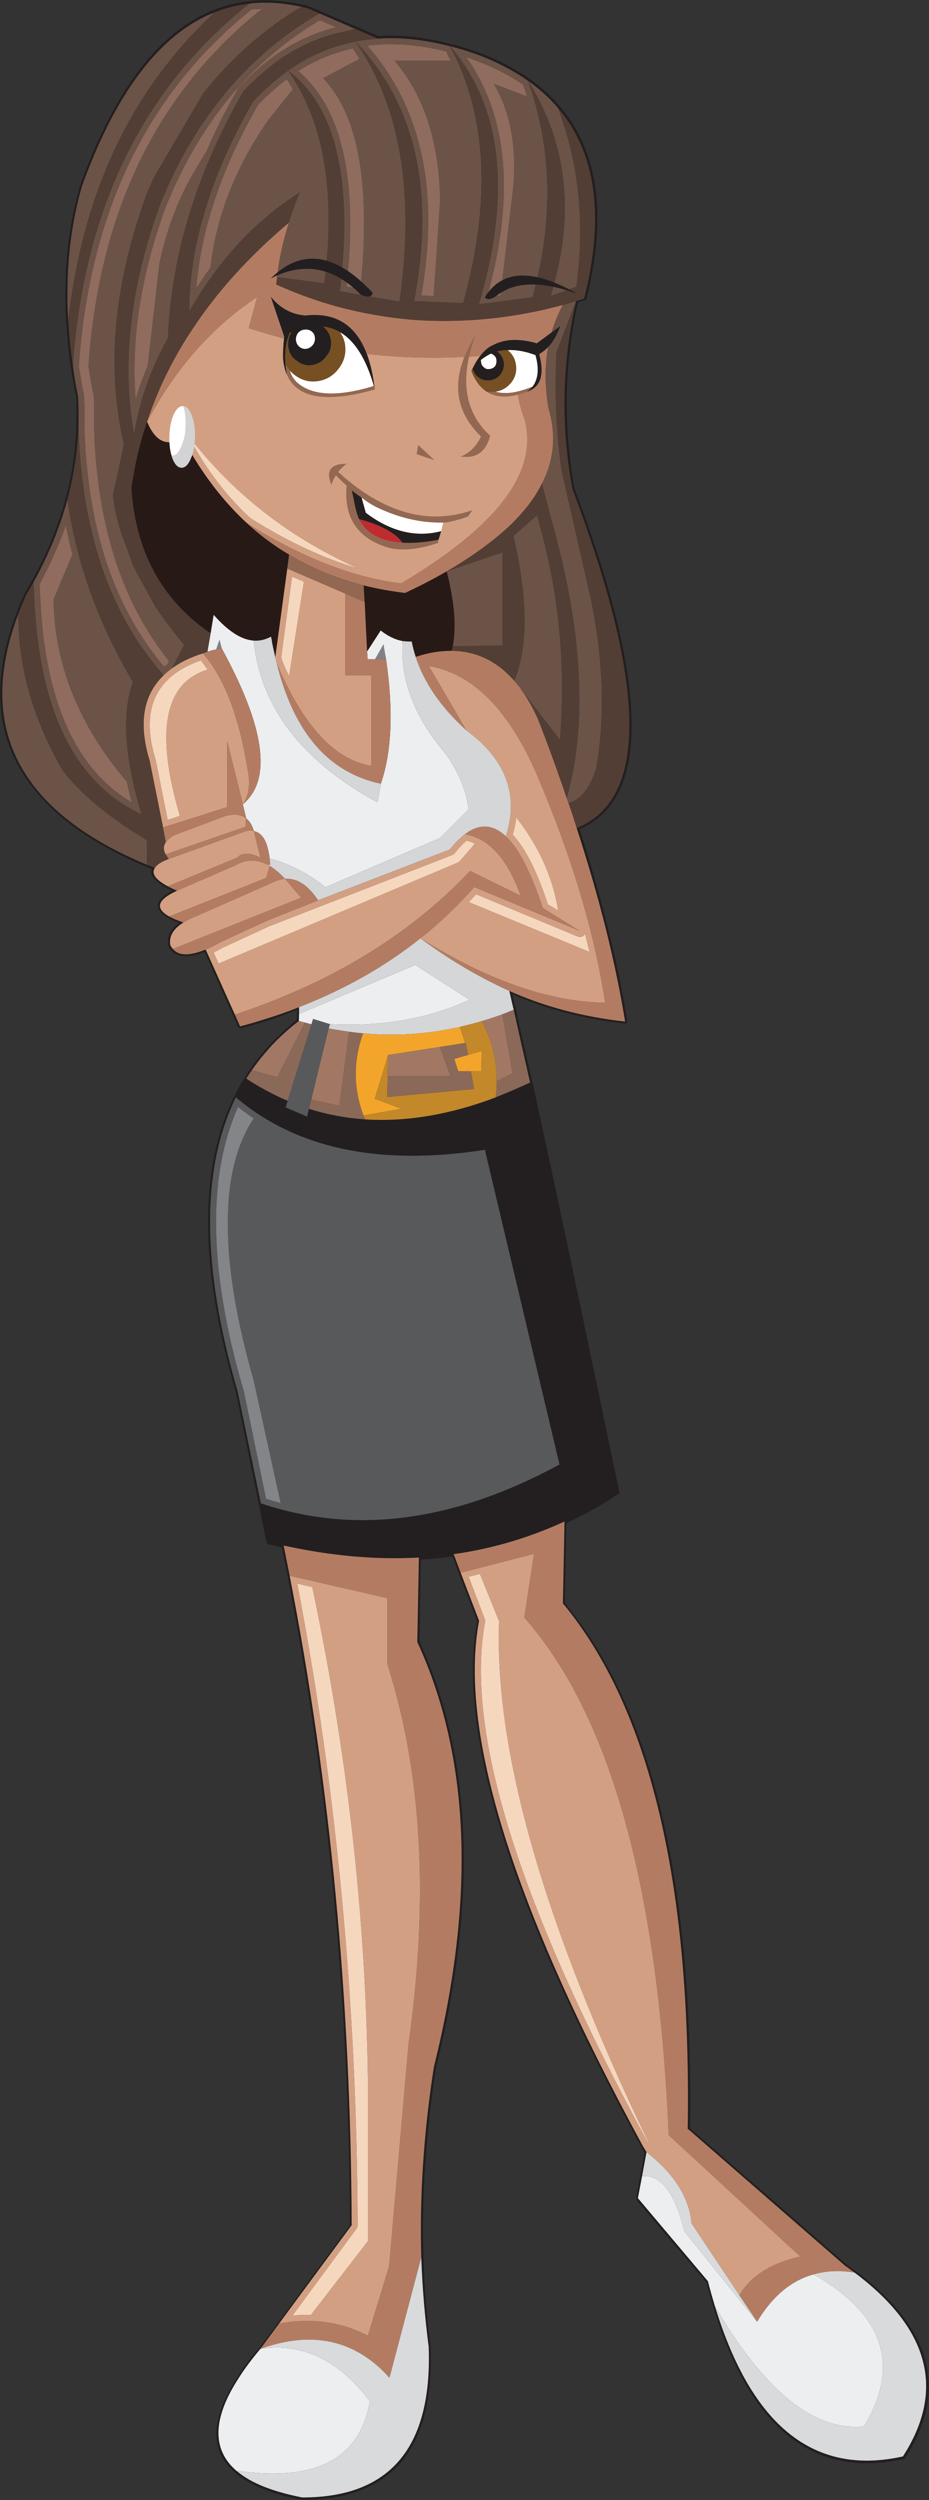 <?xml version="1.0" encoding="UTF-8" standalone="no"?>
<!DOCTYPE svg PUBLIC "-//W3C//DTD SVG 1.1//EN" "http://www.w3.org/Graphics/SVG/1.1/DTD/svg11.dtd">
<svg width="100%" height="100%" viewBox="0 0 491 1321" version="1.1" xmlns="http://www.w3.org/2000/svg" xmlns:xlink="http://www.w3.org/1999/xlink" xml:space="preserve" xmlns:serif="http://www.serif.com/" style="fill-rule:evenodd;clip-rule:evenodd;stroke-linejoin:round;stroke-miterlimit:1.414;">
    <rect x="0" y="0" width="491" height="1321" fill="#333333" stroke="none"/>
    <g transform="matrix(1,0,0,1,-651.692,-1448.77)">
        <g transform="matrix(4.167,0,0,4.167,0,0)">
            <path d="M166.565,371.131L166.565,371.183C164.535,378.085 164.179,385.699 165.347,394.074C165.55,395.343 165.752,396.663 166.057,397.932C166.108,399.201 166.108,400.42 166.057,401.638C166.057,402.298 166.006,403.007 165.956,403.719C165.499,409.658 163.671,415.444 160.524,421.18L160.423,421.332C160.119,421.89 159.763,422.449 159.458,423.058C155.195,432.6 155.398,440.518 160.068,446.914C163.214,451.28 168.392,454.934 175.65,457.879C175.448,458.335 175.65,458.792 176.107,459.248C176.513,459.706 177.224,460.163 178.239,460.619C176.919,461.329 176.26,462.04 176.463,462.751C176.564,463.411 177.478,464.071 179.102,464.731C177.985,465.492 177.528,466.456 177.732,467.523L177.732,467.624C178.087,468.385 178.696,468.792 179.508,468.893C180.27,468.994 181.234,468.842 182.351,468.385L186.614,477.928C186.614,477.978 186.665,478.029 186.767,478.029L186.919,478.08C187.985,477.775 189.051,477.522 190.066,477.167C191.437,476.76 192.756,476.253 194.076,475.746L194.025,477.014C192.452,478.283 190.979,479.653 189.71,481.176C188.898,482.141 188.137,483.207 187.426,484.323C181.589,493.664 181.285,506.961 186.31,524.22L190.218,543.305L190.32,543.406L190.421,543.508C190.979,543.609 191.589,543.762 192.147,543.914C197.781,571.374 200.624,600.053 200.776,629.848L189.304,645.432L189.254,645.432C188.137,646.7 187.224,647.918 186.513,649.137C183.01,654.466 182.96,658.527 186.31,661.318C188.086,662.791 190.877,663.959 194.685,664.668L194.736,664.668C200.37,664.668 204.583,663.044 207.324,659.846C210.014,656.599 211.232,651.777 211.029,645.329C210.521,641.573 210.217,637.818 210.116,634.011C209.862,626.193 210.42,618.173 211.689,609.901C217.019,588.48 216.309,570.511 209.608,555.843L209.76,545.437C211.131,545.386 212.45,545.234 213.771,545.03L216.917,553.253C214.278,567.314 221.232,589.598 237.779,620.001L237.779,620.052L238.135,620.66L237.068,626.447L237.119,626.549L237.119,626.651L246.002,637.107C250.52,654.771 258.844,662.182 271.026,659.491L271.178,659.39C276.711,650.862 274.63,642.944 264.985,635.685C264.58,635.432 264.224,635.178 263.818,634.873L263.768,634.822L243.921,617.565C244.377,586.5 239.099,564.268 228.033,550.969L228.236,540.817C230.521,539.751 232.703,538.533 234.835,537.112L234.937,537.011C234.987,536.909 234.987,536.909 234.937,536.808C230.317,514.678 226.663,497.318 223.922,484.882C223.11,481.43 222.399,478.384 221.84,475.644C221.638,474.984 221.486,474.375 221.384,473.765C225.699,475.644 230.521,476.913 235.647,477.471C235.749,477.471 235.799,477.471 235.85,477.421L235.901,477.369C235.952,477.268 235.952,477.217 235.952,477.167C234.784,469.807 232.753,461.736 229.912,452.802C234.378,450.924 236.612,446.356 236.51,439.199C236.409,431.991 234.023,422.144 229.251,409.606C228.896,407.628 228.643,405.698 228.49,403.719C227.983,397.831 228.389,391.892 229.708,386.004C230.013,385.953 230.267,385.852 230.571,385.75L230.724,385.699L230.774,385.598C234.023,372.654 231.586,363.365 223.566,357.681C221.536,356.259 219.202,355.041 216.511,354.128C215.496,353.772 214.532,353.467 213.567,353.264C210.37,352.402 207.273,352.047 204.38,352.249L195.497,348.442C194.482,348.138 193.467,347.986 192.502,347.884C190.929,347.681 189.406,347.63 187.985,347.833C179,348.798 171.844,356.563 166.565,371.131Z" style="fill:rgb(35,31,32);fill-rule:nonzero;"/>
        </g>
        <g transform="matrix(4.167,0,0,4.167,0,0)">
            <path d="M175.503,371.097C175.325,371.478 175.173,371.883 174.996,372.288C171.013,383.172 169.947,393.27 171.799,402.58C171.9,403.062 172.002,403.57 172.103,404.051L170.708,410.546C170.911,412.093 171.241,413.641 171.723,415.163L173.372,419.628L176.086,424.6C177.177,426.224 178.395,427.847 179.739,429.446L178.192,432.44C179.257,431.652 180.577,431.019 182.124,430.536C182.301,430.461 182.505,430.409 182.708,430.334L183.113,427.975C176.949,423.789 173.6,417.65 173.067,409.556C173.295,408.085 173.549,406.639 173.879,405.219C174.006,404.736 174.133,404.229 174.26,403.748C174.488,402.885 174.767,402.022 175.046,401.159C176.34,397.253 178.141,393.523 180.449,389.946L180.475,389.921C183.443,385.304 187.249,380.965 191.917,376.881C192.271,376.551 192.652,376.247 193.033,375.917C193.414,374.624 193.896,373.355 194.428,372.061C188.796,375.613 184.128,380.636 180.399,387.156C180.424,378.759 183.139,369.904 188.492,360.543C189.735,359.25 191.003,358.109 192.297,357.118C192.5,356.942 192.703,356.789 192.931,356.637C195.57,354.784 198.411,353.542 201.481,352.958C202.419,352.78 203.358,352.654 204.322,352.577L201.43,351.334L200.263,351.638C197.193,352.222 194.352,353.465 191.714,355.318C191.485,355.468 191.283,355.622 191.079,355.799C189.786,356.789 188.517,357.931 187.274,359.224C181.312,369.6 178.116,380.052 177.685,390.555C175.503,394.436 174.082,398.496 173.397,402.758C171.799,393.727 172.915,383.959 176.771,373.456C180.374,364.552 185.574,357.55 192.374,352.4C193.819,351.309 195.342,350.294 196.915,349.381L195.392,348.721C195.113,348.645 194.859,348.595 194.605,348.544C194.327,348.721 194.047,348.873 193.768,349.051C192.678,349.735 191.637,350.447 190.597,351.234C190.395,351.384 190.191,351.537 190.014,351.69C187.122,353.947 184.509,356.561 182.175,359.503L175.883,370.209L175.503,371.097Z" style="fill:rgb(82,62,52);fill-rule:nonzero;"/>
        </g>
        <g transform="matrix(4.167,0,0,4.167,0,0)">
            <path d="M174.996,372.288C175.173,371.883 175.325,371.478 175.503,371.097L175.883,370.209L182.175,359.503C184.509,356.561 187.122,353.947 190.014,351.69C190.191,351.537 190.395,351.384 190.597,351.234C191.638,350.447 192.678,349.735 193.769,349.051C194.048,348.873 194.327,348.721 194.606,348.544C194.048,348.416 193.49,348.315 192.957,348.239C192.779,348.214 192.627,348.189 192.475,348.164C190.927,347.985 189.456,347.961 188.01,348.138C174.488,358.869 167.029,374.193 165.635,394.055C165.812,395.349 166.015,396.644 166.294,397.938C166.37,399.181 166.37,400.423 166.345,401.667C166.37,402.352 166.396,403.062 166.42,403.748C167.106,416.152 170.683,426.022 177.152,433.302C177.481,432.998 177.812,432.718 178.192,432.44L179.739,429.446C178.395,427.847 177.177,426.224 176.086,424.6L173.372,419.628L171.723,415.163C171.241,413.641 170.911,412.093 170.708,410.546L172.103,404.051C172.002,403.57 171.9,403.062 171.799,402.58C169.947,393.27 171.013,383.172 174.996,372.288ZM189.532,348.797L189.532,348.873C176.289,359.478 168.983,374.548 167.613,394.082C167.791,395.298 167.994,396.542 168.272,397.785L168.272,397.912C168.349,399.155 168.349,400.423 168.323,401.667L168.323,401.693C168.349,402.377 168.374,403.036 168.399,403.721C169.008,415.189 172.154,424.448 177.837,431.501L177.608,431.932C177.481,432.008 177.354,432.11 177.228,432.236C171.165,425.108 167.816,415.62 167.182,403.721C167.156,403.036 167.131,402.377 167.106,401.693L167.106,401.667C167.131,400.423 167.131,399.155 167.055,397.912L167.055,397.785C166.776,396.542 166.573,395.298 166.396,394.082C167.766,374.548 175.071,359.478 188.314,348.873C188.695,348.848 189.101,348.823 189.532,348.797Z" style="fill:rgb(108,83,71);fill-rule:nonzero;"/>
        </g>
        <g transform="matrix(4.167,0,0,4.167,0,0)">
            <path d="M189.532,348.873L189.532,348.797C189.101,348.823 188.695,348.848 188.314,348.873C175.071,359.478 167.765,374.548 166.396,394.082C166.573,395.298 166.776,396.542 167.055,397.785L167.055,397.912C167.131,399.155 167.131,400.423 167.106,401.667L167.106,401.693C167.131,402.377 167.156,403.036 167.182,403.721C167.816,415.62 171.165,425.108 177.228,432.236C177.354,432.11 177.481,432.008 177.608,431.932L177.837,431.501C172.154,424.448 169.008,415.189 168.399,403.721C168.374,403.036 168.349,402.377 168.323,401.693L168.323,401.667C168.349,400.423 168.349,399.155 168.272,397.912L168.272,397.785C167.994,396.542 167.791,395.298 167.613,394.082C168.983,374.548 176.289,359.478 189.532,348.873Z" style="fill:rgb(143,108,93);fill-rule:nonzero;"/>
        </g>
        <g transform="matrix(4.167,0,0,4.167,0,0)">
            <path d="M165.051,388.373C165.177,387.105 165.355,385.861 165.558,384.618C167.841,370.31 173.676,358.691 183.088,349.735C183.266,349.558 183.469,349.406 183.646,349.229C183.266,349.381 182.86,349.558 182.479,349.735C176.112,352.78 170.886,359.96 166.801,371.249C165.583,375.436 164.975,379.9 164.949,384.618C164.923,385.861 164.975,387.105 165.051,388.373Z" style="fill:rgb(108,83,71);fill-rule:nonzero;"/>
        </g>
        <g transform="matrix(4.167,0,0,4.167,0,0)">
            <path d="M165.558,384.618C165.355,385.861 165.177,387.105 165.051,388.373C165.152,390.225 165.355,392.128 165.634,394.055C167.029,374.193 174.488,358.869 188.01,348.138C186.513,348.315 185.042,348.67 183.646,349.229C183.469,349.406 183.266,349.558 183.088,349.735C173.676,358.691 167.841,370.31 165.558,384.618Z" style="fill:rgb(82,62,52);fill-rule:nonzero;"/>
        </g>
        <g transform="matrix(4.167,0,0,4.167,0,0)">
            <path d="M204.322,352.577C203.358,352.654 202.419,352.78 201.481,352.958C209.091,360.923 211.578,371.883 208.914,385.861L215.129,386.116C218.731,373.152 218.174,362.294 213.48,353.542C210.258,352.704 207.189,352.374 204.322,352.577ZM203.003,353.49C203.434,353.415 203.891,353.363 204.373,353.339C207.087,353.161 209.954,353.44 212.973,354.201C213.151,354.582 213.354,354.987 213.557,355.368L206.428,355.368C210.183,359.757 212.11,365.693 212.212,373.152L211.4,385.202L209.827,385.151C212.162,371.883 209.878,361.33 203.003,353.49Z" style="fill:rgb(108,83,71);fill-rule:nonzero;"/>
        </g>
        <g transform="matrix(4.167,0,0,4.167,0,0)">
            <path d="M204.373,353.339C203.891,353.363 203.434,353.415 203.003,353.49C209.878,361.33 212.162,371.883 209.827,385.151L211.4,385.202L212.212,373.152C212.11,365.693 210.183,359.757 206.428,355.368L213.557,355.368C213.354,354.987 213.151,354.582 212.973,354.201C209.954,353.44 207.087,353.161 204.373,353.339Z" style="fill:rgb(143,108,93);fill-rule:nonzero;"/>
        </g>
        <g transform="matrix(4.167,0,0,4.167,0,0)">
            <path d="M216.398,354.404C215.409,354.074 214.419,353.769 213.48,353.542C220.077,361.203 221.294,372.111 217.134,386.267L223.933,385.38C226.622,375.714 226.444,366.581 223.374,357.931C221.396,356.534 219.061,355.342 216.398,354.404ZM215.536,354.937C215.738,354.987 215.941,355.064 216.169,355.14L216.144,355.14C218.656,356.027 220.837,357.118 222.74,358.413C222.918,358.894 223.07,359.402 223.222,359.909L219.036,358.31C221.091,361.837 221.903,366.098 221.522,371.148L219.874,385.126L218.174,385.354C221.725,372.543 220.837,362.395 215.536,354.937Z" style="fill:rgb(108,83,71);fill-rule:nonzero;"/>
        </g>
        <g transform="matrix(4.167,0,0,4.167,0,0)">
            <path d="M216.169,355.14C215.941,355.064 215.738,354.987 215.536,354.937C220.837,362.395 221.725,372.543 218.174,385.354L219.874,385.126L221.522,371.148C221.903,366.098 221.091,361.837 219.036,358.31L223.222,359.909C223.07,359.402 222.918,358.894 222.74,358.413C220.837,357.118 218.656,356.027 216.144,355.14L216.169,355.14Z" style="fill:rgb(143,108,93);fill-rule:nonzero;"/>
        </g>
        <g transform="matrix(4.167,0,0,4.167,0,0)">
            <path d="M200.263,351.638L201.43,351.334L196.915,349.381C195.342,350.294 193.819,351.309 192.374,352.4C185.574,357.55 180.374,364.551 176.771,373.456C172.915,383.959 171.799,393.727 173.397,402.758C174.082,398.496 175.503,394.436 177.685,390.555C178.116,380.052 181.312,369.6 187.274,359.224C188.517,357.931 189.786,356.789 191.08,355.799C191.283,355.622 191.485,355.468 191.714,355.318C194.352,353.465 197.193,352.222 200.263,351.638ZM186.716,358.717L186.69,358.666C188.568,356.586 190.623,354.709 192.83,353.008C194.174,352.019 195.544,351.08 196.965,350.244L199.045,351.131C196.28,351.816 193.692,353.008 191.283,354.709C191.054,354.86 190.851,355.013 190.623,355.19C189.278,356.205 187.985,357.373 186.716,358.717ZM186.564,358.794L186.614,358.844C185.092,361.507 183.748,364.146 182.606,366.81L180.78,369.854C178.852,373.304 177.456,377.034 176.619,381.042L175.123,394.082C174.513,395.476 174.006,396.897 173.6,398.343C172.991,390.656 174.285,382.437 177.481,373.735L177.481,373.761C179.841,367.951 182.86,362.979 186.563,358.794L186.564,358.794Z" style="fill:rgb(108,83,71);fill-rule:nonzero;"/>
        </g>
        <g transform="matrix(4.167,0,0,4.167,0,0)">
            <path d="M186.69,358.666L186.716,358.717C187.985,357.373 189.278,356.205 190.623,355.19C190.851,355.013 191.054,354.86 191.283,354.709C193.692,353.008 196.28,351.816 199.045,351.131L196.965,350.244C195.544,351.08 194.174,352.019 192.83,353.008C190.623,354.709 188.568,356.586 186.691,358.666L186.69,358.666Z" style="fill:rgb(143,108,93);fill-rule:nonzero;"/>
        </g>
        <g transform="matrix(4.167,0,0,4.167,0,0)">
            <path d="M186.614,358.844L186.564,358.794C182.86,362.979 179.841,367.951 177.481,373.761L177.481,373.735C174.285,382.437 172.991,390.656 173.6,398.343C174.006,396.897 174.513,395.476 175.123,394.082L176.619,381.042C177.456,377.034 178.852,373.304 180.78,369.854L182.606,366.81C183.748,364.146 185.092,361.507 186.614,358.844Z" style="fill:rgb(143,108,93);fill-rule:nonzero;"/>
        </g>
        <g transform="matrix(4.167,0,0,4.167,0,0)">
            <path d="M192.931,356.637C192.703,356.789 192.5,356.942 192.297,357.118C191.003,358.109 189.735,359.25 188.492,360.543C183.139,369.904 180.424,378.759 180.399,387.156C184.128,380.636 188.796,375.613 194.428,372.061C193.896,373.355 193.414,374.624 193.033,375.917C192.526,377.516 192.12,379.088 191.84,380.687C191.714,381.397 191.612,382.108 191.536,382.818L197.523,383.604C199.021,372.035 197.473,363.055 192.931,356.637ZM192.754,357.728C193.033,358.132 193.287,358.565 193.54,358.995L190.42,362.902C186.285,368.839 183.824,375.08 183.088,381.625C182.454,382.462 181.87,383.325 181.287,384.237C181.87,376.857 184.458,369.119 189.101,361C190.293,359.757 191.511,358.666 192.754,357.728Z" style="fill:rgb(108,83,71);fill-rule:nonzero;"/>
        </g>
        <g transform="matrix(4.167,0,0,4.167,0,0)">
            <path d="M193.54,358.995C193.287,358.565 193.033,358.132 192.754,357.728C191.511,358.666 190.293,359.757 189.101,361C184.458,369.119 181.87,376.857 181.287,384.237C181.87,383.325 182.454,382.462 183.088,381.625C183.824,375.08 186.285,368.839 190.42,362.902L193.54,358.995Z" style="fill:rgb(143,108,93);fill-rule:nonzero;"/>
        </g>
        <g transform="matrix(4.167,0,0,4.167,0,0)">
            <path d="M191.536,382.818C191.612,382.108 191.714,381.397 191.84,380.687C192.12,379.088 192.526,377.516 193.033,375.917C192.652,376.247 192.271,376.551 191.917,376.881C187.249,380.965 183.443,385.304 180.475,389.921L180.449,389.946C178.141,393.523 176.34,397.253 175.046,401.159C178.699,394.335 183.342,389.084 188.999,385.354L187.934,389.287C199.121,392.914 210.538,393.904 222.182,392.28C221.598,395.147 221.852,398.039 222.943,400.906C224.693,407.527 219.467,414.427 207.265,421.657C201.1,420.896 194.555,418.334 187.68,413.996C188.771,415.011 189.938,415.949 191.155,416.787C191.764,417.218 192.398,417.624 193.059,418.004C195.925,419.73 199.096,421.023 202.521,421.911C204.195,422.342 205.946,422.647 207.772,422.875C209.675,421.987 211.425,421.073 213.049,420.136C216.347,418.207 219.061,416.229 221.167,414.224C222.918,412.525 224.237,410.8 225.125,409.024C226.013,407.298 226.469,405.548 226.545,403.748C226.596,402.327 226.393,400.88 225.962,399.434C225.125,394.538 225.734,390.174 227.788,386.343C227.078,386.521 226.368,386.698 225.683,386.876C222.588,387.587 219.519,388.044 216.499,388.246C213.785,388.423 211.07,388.423 208.407,388.195C205.336,387.917 202.268,387.383 199.249,386.572C196.737,385.887 194.25,384.999 191.79,383.908C191.663,383.858 191.562,383.807 191.435,383.756C191.459,383.452 191.511,383.148 191.536,382.818Z" style="fill:rgb(179,124,98);fill-rule:nonzero;"/>
        </g>
        <g transform="matrix(4.167,0,0,4.167,0,0)">
            <path d="M191.435,383.756C191.562,383.807 191.663,383.858 191.79,383.908C194.25,384.999 196.736,385.887 199.249,386.572C202.268,387.383 205.336,387.917 208.407,388.195C211.07,388.423 213.785,388.423 216.499,388.246C219.519,388.044 222.588,387.587 225.683,386.876C226.368,386.698 227.078,386.521 227.788,386.343C228.347,386.192 228.905,386.039 229.463,385.861C229.792,385.761 230.148,385.658 230.478,385.557C233.116,375.08 232,367.013 227.154,361.355C229.818,368.407 230.604,375.968 229.488,384.034L226.241,385.202C229.361,375.029 228.423,365.947 223.374,357.931C226.444,366.581 226.622,375.714 223.933,385.38L217.134,386.267C221.294,372.111 220.077,361.203 213.48,353.542C218.174,362.294 218.731,373.152 215.129,386.116L208.914,385.861C211.578,371.883 209.091,360.923 201.481,352.958C207.164,361.101 209.015,372.087 207.062,385.913L199.502,384.618C201.202,370.487 198.994,361.152 192.931,356.636C197.473,363.055 199.021,372.035 197.523,383.604L191.536,382.818C191.511,383.148 191.459,383.452 191.435,383.756Z" style="fill:rgb(82,62,52);fill-rule:nonzero;"/>
        </g>
        <g transform="matrix(4.167,0,0,4.167,0,0)">
            <path d="M199.502,384.618L207.062,385.913C209.015,372.087 207.164,361.101 201.481,352.958C198.411,353.542 195.57,354.784 192.931,356.636C198.995,361.152 201.202,370.488 199.502,384.618ZM201.151,353.82C201.43,354.252 201.709,354.683 201.988,355.14L197.371,357.601C201.861,362.217 203.434,371.122 202.115,384.314L200.339,384.01C201.836,370.539 199.806,361.431 194.226,356.688C196.381,355.292 198.69,354.353 201.151,353.82Z" style="fill:rgb(108,83,71);fill-rule:nonzero;"/>
        </g>
        <g transform="matrix(4.167,0,0,4.167,0,0)">
            <path d="M201.988,355.14C201.709,354.683 201.43,354.252 201.151,353.82C198.69,354.353 196.381,355.292 194.226,356.688C199.806,361.431 201.836,370.539 200.339,384.01L202.115,384.314C203.434,371.122 201.861,362.217 197.371,357.601L201.988,355.14Z" style="fill:rgb(143,108,93);fill-rule:nonzero;"/>
        </g>
        <g transform="matrix(4.167,0,0,4.167,0,0)">
            <path d="M227.154,361.355C226.063,360.086 224.82,358.944 223.374,357.931C228.423,365.947 229.361,375.029 226.241,385.202L229.488,384.034C230.604,375.968 229.818,368.407 227.154,361.355Z" style="fill:rgb(108,83,71);fill-rule:nonzero;"/>
        </g>
        <g transform="matrix(4.167,0,0,4.167,0,0)">
            <path d="M229.463,385.861C228.905,386.039 228.347,386.192 227.788,386.343C225.734,390.174 225.125,394.538 225.962,399.434C226.393,400.88 226.596,402.327 226.546,403.748C226.469,405.548 226.013,407.298 225.125,409.024L226.672,414.833C230.325,428.278 230.858,439.644 228.271,448.903C228.347,449.107 228.423,449.31 228.499,449.514C230.097,449.056 231.264,447.559 232.025,445.048C233.141,438.655 232.939,431.602 231.391,423.864L227.611,407.298C226.926,402.301 226.723,397.303 226.977,392.306L229.463,385.861Z" style="fill:rgb(108,83,71);fill-rule:nonzero;"/>
        </g>
        <g transform="matrix(4.167,0,0,4.167,0,0)">
            <path d="M222.943,400.906C221.852,398.039 221.598,395.147 222.182,392.28C210.538,393.904 199.121,392.914 187.934,389.287L188.999,385.354C183.342,389.084 178.699,394.335 175.046,401.159C175.731,402.808 176.594,403.671 177.634,403.748C177.761,403.773 177.887,403.773 178.014,403.748C178.496,403.721 179.029,403.544 179.562,403.214C179.664,403.392 179.765,403.57 179.841,403.748C182.048,407.78 184.661,411.205 187.68,413.996C194.555,418.334 201.1,420.896 207.265,421.657C219.467,414.427 224.693,407.527 222.943,400.906ZM180.247,402.859L180.272,402.91C185.904,410.242 193.084,415.848 201.811,419.755C197.421,418.486 192.88,416.356 188.162,413.388C185.194,410.673 182.657,407.349 180.526,403.417L180.526,403.392C180.449,403.214 180.349,403.062 180.272,402.91C180.196,402.808 180.146,402.733 180.069,402.655L180.247,402.859Z" style="fill:rgb(211,159,130);fill-rule:nonzero;"/>
        </g>
        <g transform="matrix(4.167,0,0,4.167,0,0)">
            <path d="M180.272,402.91C180.349,403.062 180.449,403.214 180.526,403.392L180.526,403.417C182.657,407.349 185.194,410.673 188.162,413.388C192.88,416.356 197.421,418.486 201.811,419.755C193.084,415.848 185.904,410.242 180.272,402.91Z" style="fill:rgb(245,215,190);fill-rule:nonzero;"/>
        </g>
        <g transform="matrix(4.167,0,0,4.167,0,0)">
            <path d="M225.125,409.024C224.237,410.8 222.918,412.525 221.167,414.224C219.062,416.229 216.347,418.207 213.049,420.136L220.127,417.726L220.127,429.522L213.81,429.623C213.759,429.827 213.708,430.03 213.658,430.208C216.778,430.232 219.417,431.501 221.624,434.012C223.399,429.725 223.374,423.61 221.522,415.645L224.491,413.032C227.23,422.292 228.194,431.779 227.408,441.471L222.512,435.129C223.272,436.194 223.983,437.437 224.617,438.858C225.962,442.308 227.18,445.657 228.271,448.903C230.858,439.644 230.325,428.278 226.672,414.833L225.125,409.024Z" style="fill:rgb(82,62,52);fill-rule:nonzero;"/>
        </g>
        <g transform="matrix(4.167,0,0,4.167,0,0)">
            <path d="M229.006,409.709C228.625,407.729 228.372,405.751 228.194,403.748C227.688,397.785 228.119,391.824 229.463,385.861L226.977,392.306C226.723,397.303 226.926,402.301 227.611,407.298L231.391,423.864C232.939,431.602 233.141,438.655 232.025,445.048C231.264,447.559 230.097,449.056 228.499,449.514C228.879,450.578 229.209,451.644 229.539,452.683C238.622,449.03 238.444,434.697 229.006,409.709Z" style="fill:rgb(82,62,52);fill-rule:nonzero;"/>
        </g>
        <g transform="matrix(4.167,0,0,4.167,0,0)">
            <path d="M222.334,434.875L222.512,435.129L227.408,441.471C228.194,431.779 227.23,422.292 224.491,413.032L221.522,415.645C223.374,423.61 223.399,429.725 221.624,434.012C221.852,434.292 222.106,434.57 222.334,434.875Z" style="fill:rgb(108,83,71);fill-rule:nonzero;"/>
        </g>
        <g transform="matrix(4.167,0,0,4.167,0,0)">
            <path d="M222.512,435.129L222.334,434.875C222.106,434.57 221.852,434.292 221.624,434.012C219.417,431.501 216.778,430.232 213.658,430.208C212.237,430.181 210.715,430.436 209.117,430.967C210.183,434.266 212.339,437.387 215.561,440.304L210.791,432.135C216.347,433.073 220.939,437.691 224.516,445.987C228.905,456.287 231.797,465.902 233.141,474.831C226.013,474.704 218.199,471.965 209.726,466.662C213.379,469.377 217.134,471.585 220.99,473.334C225.48,475.339 230.376,476.633 235.678,477.217C234.486,469.833 232.457,461.664 229.539,452.683C229.209,451.644 228.879,450.578 228.499,449.514C228.423,449.31 228.347,449.107 228.271,448.903C227.18,445.657 225.962,442.308 224.617,438.858C223.983,437.437 223.272,436.194 222.512,435.129Z" style="fill:rgb(179,124,98);fill-rule:nonzero;"/>
        </g>
        <g transform="matrix(4.167,0,0,4.167,0,0)">
            <path d="M220.127,429.522L220.127,417.726L213.049,420.136C214.039,424.068 214.292,427.238 213.81,429.623L220.127,429.522Z" style="fill:rgb(108,83,71);fill-rule:nonzero;"/>
        </g>
        <g transform="matrix(4.167,0,0,4.167,0,0)">
            <path d="M225.251,462.832C223.755,458.316 222.208,455.272 220.559,453.723C218.909,452.177 217.159,452.075 215.357,453.47C218.377,453.953 220.736,456.566 222.436,461.259L216.017,458.114C208.381,466.206 198.437,472.27 186.183,476.328L186.843,477.825C187.934,477.546 188.974,477.241 189.989,476.912C191.485,476.455 192.931,475.947 194.327,475.389C200.111,473.132 205.236,470.239 209.726,466.662C212.187,464.709 214.47,462.527 216.55,460.168L229.945,465.724L225.251,462.832Z" style="fill:rgb(179,124,98);fill-rule:nonzero;"/>
        </g>
        <g transform="matrix(4.167,0,0,4.167,0,0)">
            <path d="M220.559,453.723C222.208,455.272 223.755,458.316 225.251,462.832L229.945,465.724L216.55,460.168C214.47,462.527 212.187,464.709 209.726,466.662C218.199,471.965 226.013,474.704 233.141,474.831C231.797,465.902 228.905,456.287 224.516,445.987C220.939,437.691 216.347,433.073 210.791,432.135L215.561,440.304C220.559,443.982 222.233,448.472 220.559,453.723ZM225.886,462.35C224.491,458.114 222.994,455.17 221.421,453.522C221.649,452.786 221.801,452.05 221.877,451.339C224.795,455.094 226.546,459.027 227.18,463.135L225.886,462.35ZM229.666,466.434C229.844,466.51 230.021,466.51 230.224,466.434C230.401,466.358 230.529,466.256 230.604,466.104C230.782,466.865 230.985,467.627 231.163,468.387L215.865,462.071C216.169,461.741 216.474,461.411 216.778,461.082L229.666,466.434Z" style="fill:rgb(211,159,130);fill-rule:nonzero;"/>
        </g>
        <g transform="matrix(4.167,0,0,4.167,0,0)">
            <path d="M221.421,453.522C222.994,455.17 224.491,458.114 225.886,462.35L227.18,463.135C226.546,459.027 224.795,455.094 221.878,451.339C221.801,452.05 221.649,452.786 221.421,453.522Z" style="fill:rgb(245,215,190);fill-rule:nonzero;"/>
        </g>
        <g transform="matrix(4.167,0,0,4.167,0,0)">
            <path d="M230.224,466.434C230.021,466.51 229.844,466.51 229.666,466.434L216.778,461.082C216.474,461.411 216.169,461.741 215.865,462.071L231.163,468.387C230.985,467.627 230.782,466.865 230.604,466.104C230.529,466.256 230.401,466.358 230.224,466.434Z" style="fill:rgb(245,215,190);fill-rule:nonzero;"/>
        </g>
        <g transform="matrix(4.167,0,0,4.167,0,0)">
            <path d="M220.102,476.302C220.583,476.125 221.066,475.923 221.548,475.719C221.345,474.881 221.167,474.096 220.99,473.334C217.134,471.585 213.379,469.377 209.726,466.662C205.236,470.239 200.111,473.132 194.327,475.389L194.327,476.252L209.066,470.037L215.941,474.45C210.715,476.861 204.805,477.876 198.233,477.546L198.132,478.104C198.969,478.256 199.832,478.383 200.669,478.51C201.253,478.586 201.861,478.662 202.445,478.712C206.555,479.093 210.639,478.815 214.698,477.902C215.637,477.673 216.55,477.444 217.488,477.165C218.351,476.912 219.214,476.633 220.102,476.302Z" style="fill:rgb(212,214,215);fill-rule:nonzero;"/>
        </g>
        <g transform="matrix(4.167,0,0,4.167,0,0)">
            <path d="M221.548,475.719C221.066,475.923 220.583,476.125 220.102,476.302L221.396,483.762L219.391,484.776C219.391,485.461 219.341,486.146 219.265,486.831C220.686,486.272 222.131,485.638 223.628,484.953C222.841,481.503 222.157,478.434 221.548,475.719Z" style="fill:rgb(139,105,89);fill-rule:nonzero;"/>
        </g>
        <g transform="matrix(4.167,0,0,4.167,0,0)">
            <path d="M219.391,484.776L221.396,483.762L220.102,476.302C219.214,476.633 218.351,476.912 217.488,477.165C218.783,479.575 219.417,482.112 219.391,484.776Z" style="fill:rgb(162,120,101);fill-rule:nonzero;"/>
        </g>
        <g transform="matrix(4.167,0,0,4.167,0,0)">
            <path d="M223.628,484.953C222.131,485.638 220.686,486.272 219.265,486.831C213.43,489.038 207.899,489.951 202.699,489.621C200.263,489.444 197.879,489.013 195.57,488.277L195.342,489.267L192.626,488.099L192.88,487.262C191.84,486.831 190.826,486.323 189.811,485.765C189.075,485.36 188.365,484.928 187.629,484.446C187.147,485.207 186.716,485.994 186.311,486.831C194.022,493.351 204.55,495.558 217.895,493.478L227.357,533.383C213.937,540.665 201.329,542.313 189.481,538.305L190.496,543.227C191.13,543.379 191.739,543.53 192.374,543.657C198.36,544.977 204.068,545.485 209.523,545.18C211.02,545.105 212.491,544.951 213.937,544.749C218.833,544.065 223.526,542.668 227.992,540.612C230.275,539.548 232.507,538.305 234.664,536.859C231.949,523.847 229.564,512.504 227.509,502.838C226.063,496.04 224.77,490.079 223.628,484.953Z" style="fill:rgb(35,31,32);fill-rule:nonzero;"/>
        </g>
        <g transform="matrix(4.167,0,0,4.167,0,0)">
            <path d="M219.265,486.831C219.34,486.146 219.391,485.461 219.391,484.776C219.417,482.112 218.782,479.575 217.488,477.165C216.55,477.444 215.637,477.673 214.698,477.902L215.383,479.93L215.459,479.905L215.764,481.453L217.488,480.945L217.438,483.507L216.119,483.507L216.525,485.765L205.515,486.78L205.565,484.142L205.616,481.453L203.916,487.008L207.29,488.277L202.496,489.114C202.572,489.292 202.623,489.444 202.699,489.621C207.899,489.951 213.43,489.038 219.265,486.831Z" style="fill:rgb(195,136,42);fill-rule:nonzero;"/>
        </g>
        <g transform="matrix(4.167,0,0,4.167,0,0)">
            <path d="M179.841,403.748C179.765,403.57 179.664,403.392 179.562,403.214C179.029,403.544 178.496,403.721 178.014,403.748C177.887,403.773 177.761,403.773 177.634,403.748C176.594,403.671 175.731,402.808 175.046,401.159C174.767,402.022 174.488,402.885 174.26,403.748C174.133,404.229 174.006,404.736 173.879,405.219C173.549,406.639 173.295,408.085 173.067,409.556C173.6,417.65 176.949,423.789 183.113,427.975L183.494,425.641C185.295,427.695 186.97,428.787 188.568,428.913C189.329,428.964 190.064,428.787 190.775,428.406C190.826,428.659 190.876,428.913 190.902,429.168C191.028,429.801 191.181,430.409 191.308,431.019L192.83,419.78L193.058,418.004C192.398,417.624 191.764,417.218 191.155,416.787C189.938,415.949 188.771,415.011 187.68,413.996C184.661,411.205 182.048,407.78 179.841,403.748Z" style="fill:rgb(39,25,22);fill-rule:nonzero;"/>
        </g>
        <g transform="matrix(4.167,0,0,4.167,0,0)">
            <path d="M193.059,418.004L192.83,419.78L200.187,422.951L202.647,424.017L202.521,421.911C199.096,421.023 195.925,419.73 193.059,418.004Z" style="fill:rgb(146,104,82);fill-rule:nonzero;"/>
        </g>
        <g transform="matrix(4.167,0,0,4.167,0,0)">
            <path d="M184.229,428.812L184.509,429.877C190.014,439.948 190.927,446.545 187.198,449.665L187.629,451.466C188.061,451.796 188.391,452.329 188.593,453.064C189.481,453.242 190.09,454.029 190.395,455.398C190.471,455.728 190.547,456.109 190.597,456.54C193.261,457.276 195.621,458.493 197.65,460.193L212.187,453.953L215.814,450.324C215.611,448.143 214.672,445.809 212.973,443.323C208.964,438.68 207.138,433.885 207.468,428.964C206.529,428.787 205.616,428.356 204.677,427.619L202.953,430.283L203.028,431.273L203.967,431.273L205.033,429.396C205.134,430.03 205.236,430.663 205.362,431.273C206.301,437.715 206.098,442.967 204.703,447.052L204.271,449.411C194.707,444.21 189.456,437.387 188.568,428.913C186.97,428.787 185.295,427.695 183.494,425.641L183.113,427.975L182.708,430.334C183.038,430.208 183.418,430.105 183.824,430.03L184.229,428.812Z" style="fill:rgb(237,238,239);fill-rule:nonzero;"/>
        </g>
        <g transform="matrix(4.167,0,0,4.167,0,0)">
            <path d="M184.509,429.877L184.229,428.812L183.824,430.03C184.052,429.953 184.28,429.902 184.509,429.877Z" style="fill:rgb(128,130,133);fill-rule:nonzero;"/>
        </g>
        <g transform="matrix(4.167,0,0,4.167,0,0)">
            <path d="M182.708,430.334C182.505,430.409 182.301,430.461 182.124,430.536C184.838,433.607 186.716,438.553 187.807,445.326C188.162,447.077 187.959,448.524 187.198,449.665C190.927,446.545 190.014,439.948 184.509,429.877C184.28,429.902 184.052,429.953 183.824,430.03C183.418,430.105 183.038,430.208 182.708,430.334Z" style="fill:rgb(179,124,98);fill-rule:nonzero;"/>
        </g>
        <g transform="matrix(4.167,0,0,4.167,0,0)">
            <path d="M182.124,430.536C180.577,431.019 179.257,431.652 178.192,432.44C177.812,432.718 177.481,432.998 177.152,433.302C174.539,435.813 173.93,439.416 175.375,444.135L177.075,452.608L185.219,450.02L185.219,441.699L187.198,449.665C187.959,448.524 188.162,447.077 187.807,445.326C186.716,438.553 184.838,433.607 182.124,430.536ZM181.87,431.424C182.149,431.779 182.428,432.16 182.708,432.591C177.228,434.292 176.061,440.456 179.206,451.136L177.659,451.644L176.137,443.982L176.112,443.932C174.767,439.543 175.3,436.169 177.685,433.86C178.725,432.845 180.12,432.033 181.87,431.424Z" style="fill:rgb(211,159,130);fill-rule:nonzero;"/>
        </g>
        <g transform="matrix(4.167,0,0,4.167,0,0)">
            <path d="M182.708,432.591C182.428,432.16 182.149,431.779 181.87,431.424C180.12,432.033 178.725,432.845 177.685,433.86C175.3,436.169 174.767,439.543 176.112,443.932L176.137,443.982L177.659,451.644L179.206,451.136C176.061,440.456 177.228,434.292 182.708,432.591Z" style="fill:rgb(245,215,190);fill-rule:nonzero;"/>
        </g>
        <g transform="matrix(4.167,0,0,4.167,0,0)">
            <path d="M191.511,431.831C191.435,431.551 191.384,431.298 191.308,431.019C191.181,430.411 191.028,429.801 190.902,429.168C190.876,428.913 190.826,428.659 190.775,428.406C190.064,428.787 189.329,428.964 188.568,428.913C189.456,437.387 194.707,444.21 204.271,449.411L204.703,447.052C198.081,445.657 193.692,440.583 191.511,431.831Z" style="fill:rgb(212,214,215);fill-rule:nonzero;"/>
        </g>
        <g transform="matrix(4.167,0,0,4.167,0,0)">
            <path d="M191.308,431.019C191.384,431.298 191.435,431.551 191.511,431.831C194.834,439.72 198.842,444.033 203.485,444.794L203.485,433.302L200.187,433.302L200.187,422.951L192.83,419.78L191.308,431.019ZM193.438,420.795L194.936,421.454L193.059,433.429C192.779,432.845 192.5,432.211 192.221,431.577C192.17,431.399 192.12,431.196 192.069,430.993L193.438,420.795Z" style="fill:rgb(211,159,130);fill-rule:nonzero;"/>
        </g>
        <g transform="matrix(4.167,0,0,4.167,0,0)">
            <path d="M194.936,421.454L193.438,420.795L192.068,430.993C192.12,431.196 192.17,431.4 192.221,431.577C192.5,432.211 192.779,432.845 193.058,433.429L194.936,421.454Z" style="fill:rgb(245,215,190);fill-rule:nonzero;"/>
        </g>
        <g transform="matrix(4.167,0,0,4.167,0,0)">
            <path d="M213.049,420.136C211.426,421.073 209.675,421.987 207.772,422.875C205.946,422.647 204.195,422.342 202.521,421.911L202.647,424.017L202.953,430.283L204.677,427.619C205.616,428.356 206.529,428.787 207.468,428.964C207.849,429.015 208.229,429.04 208.61,429.015C208.737,429.674 208.914,430.334 209.117,430.968C210.715,430.436 212.237,430.181 213.658,430.208C213.708,430.03 213.759,429.827 213.81,429.623C214.292,427.238 214.039,424.068 213.049,420.136Z" style="fill:rgb(39,25,22);fill-rule:nonzero;"/>
        </g>
        <g transform="matrix(4.167,0,0,4.167,0,0)">
            <path d="M202.647,424.017L200.187,422.951L200.187,433.302L203.485,433.302L203.485,444.794C198.842,444.033 194.834,439.72 191.511,431.831C193.692,440.583 198.081,445.657 204.703,447.052C206.098,442.967 206.301,437.715 205.362,431.273L203.967,431.273L203.028,431.273L202.953,430.283L202.647,424.017Z" style="fill:rgb(179,124,98);fill-rule:nonzero;"/>
        </g>
        <g transform="matrix(4.167,0,0,4.167,0,0)">
            <path d="M203.967,431.273L205.362,431.273C205.236,430.663 205.134,430.03 205.033,429.396L203.967,431.273Z" style="fill:rgb(128,130,133);fill-rule:nonzero;"/>
        </g>
        <g transform="matrix(4.167,0,0,4.167,0,0)">
            <path d="M208.61,429.015C208.229,429.04 207.849,429.015 207.468,428.964C207.138,433.885 208.964,438.68 212.973,443.323C214.672,445.809 215.611,448.143 215.814,450.324L212.187,453.953L197.65,460.193C195.621,458.493 193.261,457.276 190.597,456.54C190.623,456.794 190.623,457.048 190.648,457.327L190.648,457.504C191.257,457.884 191.891,458.418 192.551,459.128C194.047,459.001 195.442,459.889 196.736,461.842L213.455,455.398C214.089,454.588 214.724,453.953 215.357,453.47C217.159,452.075 218.909,452.177 220.559,453.723C222.233,448.472 220.559,443.982 215.561,440.304C212.339,437.387 210.183,434.266 209.117,430.967C208.914,430.334 208.736,429.674 208.609,429.015L208.61,429.015Z" style="fill:rgb(212,214,215);fill-rule:nonzero;"/>
        </g>
        <g transform="matrix(4.167,0,0,4.167,0,0)">
            <path d="M166.218,403.748C166.015,406.182 165.583,408.592 164.949,411.002C166.04,418.918 168.806,426.631 173.245,434.164C171.799,438.147 172.18,443.754 174.335,450.934C165.913,447.001 161.372,437.843 160.738,423.433C160.713,422.799 160.687,422.139 160.662,421.48C160.332,422.038 160.002,422.596 159.672,423.179C159.342,423.966 159.012,424.727 158.734,425.488C158.658,432.059 160.484,438.605 164.213,445.175C166.42,448.193 170.023,451.213 175.021,454.232L175.021,457.327C175.351,457.453 175.706,457.606 176.036,457.733C176.289,457.327 176.873,456.946 177.812,456.59C177.634,456.387 177.507,456.185 177.406,456.008C177.101,455.45 177.101,454.942 177.431,454.485L177.075,452.608L175.375,444.135C173.93,439.416 174.539,435.813 177.152,433.302C170.683,426.02 167.106,416.152 166.42,403.748C166.396,403.062 166.37,402.352 166.344,401.667C166.319,402.352 166.268,403.062 166.217,403.748L166.218,403.748Z" style="fill:rgb(82,62,52);fill-rule:nonzero;"/>
        </g>
        <g transform="matrix(4.167,0,0,4.167,0,0)">
            <path d="M160.662,421.48C160.687,422.139 160.713,422.799 160.738,423.433C161.372,437.843 165.913,447.001 174.335,450.934C172.18,443.754 171.799,438.147 173.245,434.164C168.806,426.631 166.04,418.918 164.949,411.002C164.011,414.478 162.615,417.903 160.763,421.302L160.662,421.48ZM164.746,414.3C164.975,415.518 165.254,416.736 165.583,417.979L163.173,423.713C163.326,432.008 166.42,439.72 172.484,446.798C172.661,447.636 172.864,448.524 173.118,449.437C165.964,445.2 162.083,436.525 161.499,423.408C161.474,422.824 161.448,422.266 161.423,421.683L161.448,421.683C162.767,419.247 163.858,416.787 164.746,414.3Z" style="fill:rgb(108,83,71);fill-rule:nonzero;"/>
        </g>
        <g transform="matrix(4.167,0,0,4.167,0,0)">
            <path d="M165.583,417.979C165.254,416.736 164.975,415.518 164.746,414.3C163.858,416.787 162.767,419.247 161.448,421.683L161.423,421.683C161.448,422.266 161.474,422.824 161.499,423.408C162.083,436.525 165.964,445.2 173.118,449.437C172.864,448.524 172.661,447.636 172.484,446.798C166.42,439.72 163.326,432.008 163.173,423.713L165.583,417.979Z" style="fill:rgb(143,108,93);fill-rule:nonzero;"/>
        </g>
        <g transform="matrix(4.167,0,0,4.167,0,0)">
            <path d="M175.021,457.327L175.021,454.232C170.023,451.213 166.42,448.193 164.213,445.175C160.484,438.605 158.658,432.059 158.734,425.488C155.563,433.885 156.07,440.988 160.282,446.798C163.3,450.985 168.197,454.485 175.021,457.327Z" style="fill:rgb(108,83,71);fill-rule:nonzero;"/>
        </g>
        <g transform="matrix(4.167,0,0,4.167,0,0)">
            <path d="M215.357,453.47C214.724,453.953 214.089,454.588 213.455,455.398L196.737,461.842L190.243,464.429L184.306,467.17C183.646,467.55 183.038,467.855 182.479,468.083L186.183,476.328C198.437,472.27 208.381,466.206 216.017,458.114L222.436,461.259C220.736,456.566 218.377,453.953 215.357,453.47ZM216.626,454.663L214.597,456.997L184.128,469.859L183.494,468.464C183.849,468.286 184.229,468.083 184.636,467.855L190.521,465.14L213.734,456.109C213.861,456.059 213.988,455.982 214.064,455.881C214.546,455.247 215.053,454.714 215.561,454.282C215.941,454.359 216.296,454.485 216.626,454.663Z" style="fill:rgb(211,159,130);fill-rule:nonzero;"/>
        </g>
        <g transform="matrix(4.167,0,0,4.167,0,0)">
            <path d="M214.597,456.997L216.626,454.663C216.296,454.485 215.941,454.359 215.561,454.282C215.053,454.713 214.545,455.247 214.064,455.881C213.988,455.982 213.861,456.059 213.734,456.109L190.521,465.14L184.636,467.855C184.229,468.083 183.849,468.286 183.494,468.464L184.128,469.859L214.597,456.997Z" style="fill:rgb(245,215,190);fill-rule:nonzero;"/>
        </g>
        <g transform="matrix(4.167,0,0,4.167,0,0)">
            <path d="M187.629,451.466L187.198,449.665L185.219,441.699L185.219,450.02L177.075,452.608L177.431,454.485C177.659,454.156 178.04,453.826 178.598,453.547L184.864,451.188C186.005,450.858 186.894,450.934 187.553,451.416L187.553,452.506L177.406,456.008C177.507,456.185 177.634,456.387 177.812,456.59C178.09,456.49 178.37,456.387 178.674,456.287L187.579,453.064C187.959,452.988 188.289,452.988 188.593,453.064C188.391,452.329 188.061,451.796 187.629,451.466Z" style="fill:rgb(179,124,98);fill-rule:nonzero;"/>
        </g>
        <g transform="matrix(4.167,0,0,4.167,0,0)">
            <path d="M177.431,454.485C177.101,454.942 177.101,455.45 177.406,456.008L187.553,452.506L187.553,451.416C186.894,450.934 186.005,450.858 184.864,451.188L178.598,453.547C178.04,453.826 177.659,454.156 177.431,454.485Z" style="fill:rgb(211,159,130);fill-rule:nonzero;"/>
        </g>
        <g transform="matrix(4.167,0,0,4.167,0,0)">
            <path d="M178.674,456.287C178.37,456.387 178.09,456.49 177.812,456.59C176.873,456.946 176.289,457.327 176.036,457.733C175.554,458.443 176.112,459.229 177.685,460.067L186.462,456.44C187.071,455.778 188.061,455.778 189.431,456.44L188.593,453.064C188.289,452.988 187.959,452.988 187.579,453.064L178.674,456.287Z" style="fill:rgb(211,159,130);fill-rule:nonzero;"/>
        </g>
        <g transform="matrix(4.167,0,0,4.167,0,0)">
            <path d="M177.685,460.067C178.014,460.244 178.42,460.447 178.852,460.624L186.311,457.377C187.654,456.616 189.024,456.616 190.369,457.352L190.648,457.327C190.623,457.048 190.623,456.794 190.597,456.54C190.547,456.109 190.471,455.728 190.395,455.398C190.09,454.029 189.481,453.242 188.593,453.064L189.431,456.44C188.061,455.778 187.071,455.778 186.462,456.44L177.685,460.067Z" style="fill:rgb(179,124,98);fill-rule:nonzero;"/>
        </g>
        <g transform="matrix(4.167,0,0,4.167,0,0)">
            <path d="M178.852,460.624C176.34,461.766 176.01,462.857 177.862,463.897L190.166,459.001L190.597,457.504L190.648,457.504L190.597,457.479L190.369,457.352C189.024,456.616 187.654,456.616 186.311,457.377L178.852,460.624Z" style="fill:rgb(211,159,130);fill-rule:nonzero;"/>
        </g>
        <g transform="matrix(4.167,0,0,4.167,0,0)">
            <path d="M190.648,457.327L190.369,457.352L190.597,457.479L190.648,457.504L190.648,457.327Z" style="fill:rgb(245,215,190);fill-rule:nonzero;"/>
        </g>
        <g transform="matrix(4.167,0,0,4.167,0,0)">
            <path d="M190.648,457.504L190.597,457.504L190.166,459.001L177.862,463.897C178.318,464.151 178.928,464.404 179.664,464.659C180.196,464.328 180.805,464.025 181.541,463.744L191.155,459.508C191.637,459.28 192.095,459.153 192.551,459.128C191.891,458.418 191.257,457.884 190.648,457.504Z" style="fill:rgb(179,124,98);fill-rule:nonzero;"/>
        </g>
        <g transform="matrix(4.167,0,0,4.167,0,0)">
            <path d="M192.551,459.128L194.58,461.513L178.318,468.008C179.054,468.895 180.424,468.921 182.479,468.083C183.038,467.855 183.646,467.55 184.306,467.17L190.243,464.429L196.736,461.842C195.442,459.889 194.047,459.001 192.551,459.128Z" style="fill:rgb(179,124,98);fill-rule:nonzero;"/>
        </g>
        <g transform="matrix(4.167,0,0,4.167,0,0)">
            <path d="M194.58,461.513L192.551,459.128C192.095,459.153 191.637,459.28 191.155,459.508L181.541,463.744C180.805,464.025 180.196,464.328 179.664,464.659C178.37,465.444 177.812,466.408 177.989,467.5C178.065,467.677 178.192,467.855 178.318,468.008L194.58,461.513Z" style="fill:rgb(211,159,130);fill-rule:nonzero;"/>
        </g>
        <g transform="matrix(4.167,0,0,4.167,0,0)">
            <path d="M195.063,477.343C195.342,477.419 195.621,477.495 195.9,477.571L196.103,476.886L198.233,477.546C204.805,477.876 210.715,476.861 215.941,474.45L209.066,470.037L194.327,476.252L194.301,477.14C194.555,477.217 194.809,477.267 195.063,477.343Z" style="fill:rgb(237,238,239);fill-rule:nonzero;"/>
        </g>
        <g transform="matrix(4.167,0,0,4.167,0,0)">
            <path d="M195.9,477.571C195.621,477.495 195.342,477.419 195.063,477.343L191.562,484.269L188.34,483.381C188.085,483.735 187.857,484.09 187.629,484.446C188.365,484.928 189.075,485.36 189.811,485.765C190.826,486.323 191.84,486.831 192.88,487.262L195.9,477.571Z" style="fill:rgb(139,105,89);fill-rule:nonzero;"/>
        </g>
        <g transform="matrix(4.167,0,0,4.167,0,0)">
            <path d="M195.063,477.343C194.809,477.267 194.555,477.217 194.301,477.14C192.652,478.408 191.181,479.804 189.912,481.326C189.354,481.985 188.821,482.67 188.34,483.381L191.562,484.269L195.063,477.343Z" style="fill:rgb(162,120,101);fill-rule:nonzero;"/>
        </g>
        <g transform="matrix(4.167,0,0,4.167,0,0)">
            <path d="M195.874,487.11L195.57,488.277C197.879,489.013 200.263,489.444 202.699,489.621C202.623,489.444 202.572,489.292 202.496,489.114C201.202,485.638 201.202,482.188 202.445,478.712C201.861,478.662 201.252,478.586 200.669,478.51L199.426,487.896L195.874,487.11Z" style="fill:rgb(139,105,89);fill-rule:nonzero;"/>
        </g>
        <g transform="matrix(4.167,0,0,4.167,0,0)">
            <path d="M195.57,488.277L195.874,487.11L198.081,478.079L198.233,477.546L196.103,476.886L195.9,477.571L192.88,487.262L192.626,488.099L195.342,489.267L195.57,488.277Z" style="fill:rgb(88,89,91);fill-rule:nonzero;"/>
        </g>
        <g transform="matrix(4.167,0,0,4.167,0,0)">
            <path d="M198.233,477.546L198.081,478.079L198.132,478.104L198.233,477.546Z" style="fill:rgb(209,211,212);fill-rule:nonzero;"/>
        </g>
        <g transform="matrix(4.167,0,0,4.167,0,0)">
            <path d="M198.132,478.104L198.081,478.079L195.874,487.11L199.426,487.896L200.669,478.51C199.832,478.383 198.969,478.256 198.132,478.104Z" style="fill:rgb(162,120,101);fill-rule:nonzero;"/>
        </g>
        <g transform="matrix(4.167,0,0,4.167,0,0)">
            <path d="M202.496,489.114L207.29,488.277L203.916,487.008L205.616,481.453L212.187,480.439L215.383,479.93L214.698,477.902C210.639,478.815 206.555,479.093 202.445,478.712C201.202,482.188 201.202,485.638 202.496,489.114Z" style="fill:rgb(243,165,43);fill-rule:nonzero;"/>
        </g>
        <g transform="matrix(4.167,0,0,4.167,0,0)">
            <path d="M205.565,484.142L205.515,486.78L216.525,485.765L216.119,483.507L214.521,483.507L214.013,481.96L215.764,481.453L215.459,479.905L215.383,479.93L212.187,480.438L213.531,484.142L205.565,484.142Z" style="fill:rgb(139,105,89);fill-rule:nonzero;"/>
        </g>
        <g transform="matrix(4.167,0,0,4.167,0,0)">
            <path d="M205.616,481.453L205.565,484.142L213.531,484.142L212.187,480.438L205.616,481.453Z" style="fill:rgb(162,120,101);fill-rule:nonzero;"/>
        </g>
        <g transform="matrix(4.167,0,0,4.167,0,0)">
            <path d="M215.764,481.453L214.013,481.96L214.521,483.507L217.438,483.507L217.488,480.945L215.764,481.453Z" style="fill:rgb(243,165,43);fill-rule:nonzero;"/>
        </g>
        <g transform="matrix(4.167,0,0,4.167,0,0)">
            <path d="M186.539,524.123L189.481,538.305C201.329,542.313 213.937,540.665 227.357,533.383L217.895,493.478C204.55,495.558 194.022,493.351 186.311,486.831C184.103,491.347 183.012,496.674 183.038,502.838C183.063,509.105 184.229,516.183 186.539,524.123ZM186.589,488.048C187.223,488.555 187.883,489.038 188.568,489.495C186.361,492.843 185.27,497.283 185.295,502.838C185.27,508.369 186.361,514.99 188.568,522.73L191.993,538.279C191.358,538.102 190.75,537.924 190.141,537.721L187.3,523.972L187.274,523.92C184.965,516.055 183.824,509.029 183.798,502.838C183.773,497.206 184.711,492.285 186.589,488.048Z" style="fill:rgb(88,89,91);fill-rule:nonzero;"/>
        </g>
        <g transform="matrix(4.167,0,0,4.167,0,0)">
            <path d="M188.568,489.495C187.883,489.038 187.223,488.555 186.589,488.048C184.711,492.285 183.773,497.206 183.798,502.838C183.824,509.029 184.965,516.058 187.274,523.92L187.3,523.972L190.141,537.721C190.75,537.924 191.358,538.102 191.993,538.279L188.568,522.73C186.361,514.99 185.27,508.369 185.295,502.838C185.27,497.283 186.361,492.843 188.568,489.495Z" style="fill:rgb(131,133,136);fill-rule:nonzero;"/>
        </g>
        <g transform="matrix(4.167,0,0,4.167,0,0)">
            <path d="M213.937,544.749L214.825,547.108L224.11,544.724L222.893,552.79C233.776,565.12 239.865,586.987 241.208,618.421L257.901,633.819C254.223,634.632 251.635,636.256 250.165,638.716L252.422,642.089C254.35,638.868 256.734,636.864 259.601,636.078C261.2,635.621 262.925,635.544 264.777,635.849C264.396,635.569 263.99,635.266 263.584,634.986L243.619,617.609C244.101,586.506 238.824,564.308 227.788,550.99L227.992,540.612C223.526,542.668 218.833,544.065 213.937,544.749Z" style="fill:rgb(179,124,98);fill-rule:nonzero;"/>
        </g>
        <g transform="matrix(4.167,0,0,4.167,0,0)">
            <path d="M214.825,547.108L217.159,553.196C214.521,567.226 221.446,589.449 237.936,619.816L238.393,620.576C241.919,623.343 243.822,626.361 244.101,629.609L250.165,638.716C251.635,636.256 254.223,634.632 257.901,633.819L241.208,618.421C239.865,586.988 233.776,565.12 222.893,552.791L224.11,544.724L214.825,547.108ZM215.84,547.615L217.26,547.26L219.696,553.274C219.087,569.763 225.404,591.809 238.672,619.409L238.622,619.461C222.233,589.297 215.333,567.277 217.919,553.349C217.946,553.196 217.919,553.07 217.869,552.943L215.84,547.615Z" style="fill:rgb(211,159,130);fill-rule:nonzero;"/>
        </g>
        <g transform="matrix(4.167,0,0,4.167,0,0)">
            <path d="M217.26,547.26L215.84,547.615L217.869,552.943C217.919,553.07 217.946,553.196 217.919,553.349C215.333,567.277 222.233,589.297 238.622,619.461L238.672,619.409C225.404,591.809 219.087,569.763 219.696,553.274L217.26,547.26Z" style="fill:rgb(245,215,190);fill-rule:nonzero;"/>
        </g>
        <g transform="matrix(4.167,0,0,4.167,0,0)">
            <path d="M209.32,555.885L209.523,545.18C204.068,545.485 198.36,544.977 192.374,543.657C192.626,544.927 192.88,546.194 193.134,547.488L205.515,550.329L205.515,558.676C209.903,572.402 210.816,588.485 208.204,606.878L205.743,635.038L203.054,643.841C199.578,642.065 195.823,641.558 191.79,642.318L189.431,645.515C196.052,643.155 201.506,644.399 205.793,649.193L209.827,633.922C209.599,626.132 210.131,618.091 211.426,609.77C216.728,588.435 216.042,570.474 209.32,555.885Z" style="fill:rgb(179,124,98);fill-rule:nonzero;"/>
        </g>
        <g transform="matrix(4.167,0,0,4.167,0,0)">
            <path d="M205.515,558.676L205.515,550.329L193.134,547.488C198.284,573.898 200.897,601.347 200.999,629.837L191.79,642.318C195.823,641.558 199.578,642.065 203.054,643.841L205.743,635.038L208.204,606.878C210.816,588.485 209.903,572.402 205.515,558.676ZM194.099,548.478L196.001,548.935C200.441,569.89 202.774,590.667 203.054,611.292L203.054,631.866L195.823,641.227C195.037,641.202 194.276,641.227 193.49,641.304L201.607,630.293C201.709,630.166 201.76,630.015 201.76,629.837C201.658,601.702 199.096,574.583 194.099,548.478Z" style="fill:rgb(211,159,130);fill-rule:nonzero;"/>
        </g>
        <g transform="matrix(4.167,0,0,4.167,0,0)">
            <path d="M196.001,548.935L194.099,548.478C199.096,574.583 201.658,601.702 201.76,629.837C201.76,630.015 201.709,630.166 201.607,630.293L193.49,641.304C194.276,641.227 195.037,641.202 195.823,641.227L203.054,631.866L203.054,611.292C202.774,590.667 200.441,569.89 196.001,548.935Z" style="fill:rgb(245,215,190);fill-rule:nonzero;"/>
        </g>
        <g transform="matrix(4.167,0,0,4.167,0,0)">
            <path d="M264.777,635.849C262.925,635.544 261.2,635.621 259.601,636.078C268.506,641.177 270.638,647.62 265.969,655.359C259.678,655.993 253.386,650.919 247.069,640.11C251.712,655.308 259.652,661.676 270.916,659.163C276.32,650.767 274.29,642.978 264.777,635.849Z" style="fill:rgb(217,218,219);fill-rule:nonzero;"/>
        </g>
        <g transform="matrix(4.167,0,0,4.167,0,0)">
            <path d="M237.834,623.621L237.302,626.412L246.181,636.941C246.46,638.03 246.765,639.097 247.069,640.11C253.386,650.919 259.678,655.993 265.969,655.359C270.638,647.62 268.506,641.177 259.601,636.078C256.734,636.864 254.35,638.868 252.422,642.089L243.188,630.598C241.996,625.702 240.194,623.367 237.834,623.621Z" style="fill:rgb(237,238,239);fill-rule:nonzero;"/>
        </g>
        <g transform="matrix(4.167,0,0,4.167,0,0)">
            <path d="M250.165,638.716L244.101,629.609C243.822,626.361 241.919,623.343 238.393,620.576L237.834,623.621C240.194,623.367 241.996,625.701 243.188,630.598L252.422,642.089L250.165,638.716Z" style="fill:rgb(217,218,219);fill-rule:nonzero;"/>
        </g>
        <g transform="matrix(4.167,0,0,4.167,0,0)">
            <path d="M186.386,660.99L186.462,661.041L186.488,660.99C196.458,662.41 202.064,659.468 203.307,652.162C199.375,646.936 194.732,644.729 189.431,645.515C188.34,646.809 187.426,648.027 186.69,649.193C183.342,654.343 183.24,658.277 186.386,660.99Z" style="fill:rgb(237,238,239);fill-rule:nonzero;"/>
        </g>
        <g transform="matrix(4.167,0,0,4.167,0,0)">
            <path d="M186.488,660.99L186.462,661.041C188.213,662.538 190.978,663.628 194.707,664.363C205.869,664.39 211.222,658.022 210.766,645.262C210.284,641.532 209.954,637.752 209.827,633.922L205.793,649.193C201.506,644.399 196.052,643.155 189.431,645.515C194.732,644.729 199.375,646.936 203.307,652.162C202.064,659.468 196.458,662.41 186.488,660.99Z" style="fill:rgb(217,218,219);fill-rule:nonzero;"/>
        </g>
        <g transform="matrix(4.167,0,0,4.167,0,0)">
            <path d="M220.293,393.596C220.369,394.154 220.242,394.662 219.912,395.118C219.583,395.549 219.125,395.829 218.568,395.904C218.01,395.98 217.528,395.88 217.096,395.549C216.716,395.271 216.488,394.94 216.386,394.534L216.183,394.762C216.665,395.98 217.325,396.842 218.162,397.376C218.441,397.401 218.745,397.401 219.075,397.376L219.253,397.351C220.064,397.223 220.724,396.842 221.257,396.183C221.764,395.524 221.967,394.762 221.84,393.925C221.739,393.165 221.384,392.556 220.8,392.073C220.318,392.073 219.862,392.125 219.43,392.251L219.532,392.302C219.963,392.631 220.217,393.063 220.293,393.596Z" style="fill:rgb(118,79,35);fill-rule:nonzero;"/>
        </g>
        <g transform="matrix(4.167,0,0,4.167,0,0)">
            <path d="M219.912,395.118C220.242,394.661 220.369,394.154 220.293,393.596C220.217,393.063 219.963,392.631 219.532,392.302L219.431,392.251C219.862,392.124 220.318,392.073 220.8,392.073C221.84,392.023 223.007,392.226 224.301,392.708C224.783,394.408 224.656,395.727 223.946,396.692C223.768,396.919 223.489,397.148 223.159,397.376C223.337,397.3 223.515,397.249 223.667,397.173C225.062,396.488 225.417,394.966 224.783,392.581C225.976,391.896 226.863,390.703 227.447,389.028L224.479,391.211C222.272,390.576 220.471,390.653 219.024,391.388C218.745,391.515 218.441,391.668 218.162,391.896C217.426,392.53 216.817,393.367 216.335,394.408C216.284,394.534 216.233,394.636 216.183,394.762L216.386,394.534C216.488,394.94 216.716,395.271 217.096,395.549C217.528,395.88 218.01,395.98 218.568,395.904C219.126,395.829 219.583,395.549 219.913,395.118L219.912,395.118ZM217.401,393.317C217.832,392.987 218.238,392.734 218.644,392.53C218.796,392.556 218.923,392.631 219,392.708C219.202,392.835 219.329,393.063 219.354,393.342C219.38,393.596 219.329,393.85 219.202,394.078C219.024,394.306 218.796,394.433 218.517,394.459C218.238,394.509 218.01,394.459 217.807,394.281C217.579,394.103 217.452,393.9 217.426,393.647C217.401,393.52 217.401,393.419 217.401,393.317Z" style="fill:rgb(35,31,32);fill-rule:nonzero;"/>
        </g>
        <g transform="matrix(4.167,0,0,4.167,0,0)">
            <path d="M218.644,392.53C218.238,392.734 217.832,392.987 217.401,393.317C217.401,393.419 217.401,393.52 217.426,393.647C217.452,393.9 217.579,394.103 217.807,394.281C218.01,394.459 218.238,394.509 218.517,394.459C218.796,394.433 219.024,394.306 219.202,394.078C219.329,393.85 219.38,393.596 219.354,393.342C219.329,393.063 219.202,392.835 219,392.708C218.923,392.631 218.796,392.556 218.644,392.53Z" style="fill:white;fill-rule:nonzero;"/>
        </g>
        <g transform="matrix(4.167,0,0,4.167,0,0)">
            <path d="M223.946,396.692C224.656,395.727 224.783,394.408 224.301,392.708C223.007,392.226 221.84,392.023 220.8,392.073C221.384,392.556 221.739,393.165 221.84,393.925C221.967,394.762 221.764,395.524 221.257,396.183C220.724,396.842 220.064,397.223 219.253,397.351C220.521,397.705 222.094,397.477 223.946,396.692Z" style="fill:white;fill-rule:nonzero;"/>
        </g>
        <g transform="matrix(4.167,0,0,4.167,0,0)">
            <path d="M223.159,397.376C223.489,397.148 223.768,396.919 223.946,396.692C222.094,397.477 220.521,397.705 219.253,397.351L219.075,397.376C218.745,397.401 218.441,397.401 218.162,397.376C219.405,398.163 221.079,398.163 223.159,397.376Z" style="fill:rgb(146,104,82);fill-rule:nonzero;"/>
        </g>
        <g transform="matrix(4.167,0,0,4.167,0,0)">
            <path d="M195.152,387.685C193.401,387.558 191.93,386.772 190.738,385.3L192.438,390.348C192.412,390.628 192.387,390.881 192.361,391.134C192.311,391.795 192.285,392.403 192.285,392.962C192.336,393.85 192.514,394.586 192.793,395.219C192.716,394.737 192.666,394.306 192.615,393.9C192.488,392.353 192.666,391.033 193.148,389.892L193.376,389.79C192.996,390.374 192.869,391.009 192.945,391.668C193.046,392.429 193.401,393.012 194.011,393.419C194.619,393.9 195.279,394.103 196.015,393.976C196.75,393.85 197.359,393.469 197.816,392.835C198.297,392.251 198.476,391.591 198.374,390.83C198.272,390.12 197.943,389.536 197.41,389.105C198.171,389.182 198.881,389.435 199.541,389.816C201.393,390.906 202.813,393.165 203.803,396.614C203.854,396.742 203.904,396.893 203.93,397.07C203.168,390.247 200.251,387.102 195.152,387.685ZM194.949,389.485C195.279,389.435 195.583,389.485 195.862,389.663C196.142,389.866 196.293,390.12 196.319,390.45C196.37,390.806 196.293,391.11 196.091,391.388C195.862,391.668 195.608,391.846 195.279,391.896C194.949,391.946 194.67,391.871 194.391,391.668C194.137,391.465 193.985,391.186 193.935,390.83C193.909,390.501 193.985,390.222 194.163,389.943C194.366,389.689 194.619,389.536 194.949,389.485Z" style="fill:rgb(35,31,32);fill-rule:nonzero;"/>
        </g>
        <g transform="matrix(4.167,0,0,4.167,0,0)">
            <path d="M195.862,389.663C195.583,389.485 195.279,389.435 194.949,389.485C194.619,389.536 194.366,389.689 194.163,389.943C193.985,390.222 193.909,390.501 193.935,390.83C193.985,391.186 194.137,391.465 194.391,391.668C194.67,391.871 194.949,391.946 195.279,391.896C195.608,391.846 195.862,391.668 196.091,391.388C196.293,391.11 196.37,390.806 196.319,390.45C196.293,390.12 196.142,389.866 195.862,389.663Z" style="fill:white;fill-rule:nonzero;"/>
        </g>
        <g transform="matrix(4.167,0,0,4.167,0,0)">
            <path d="M197.816,392.835C197.359,393.469 196.75,393.85 196.015,393.977C195.279,394.103 194.619,393.9 194.011,393.419C193.401,393.012 193.046,392.429 192.945,391.668C192.869,391.009 192.996,390.374 193.376,389.79L193.148,389.892C192.666,391.033 192.488,392.353 192.615,393.9C192.768,394.179 192.97,394.459 193.199,394.712C193.376,394.915 193.58,395.093 193.807,395.271C194.695,395.93 195.685,396.183 196.775,396.006C197.841,395.829 198.704,395.295 199.363,394.408C200.048,393.52 200.302,392.556 200.175,391.465C200.099,390.831 199.871,390.298 199.541,389.816C198.881,389.435 198.171,389.182 197.41,389.105C197.943,389.536 198.272,390.12 198.374,390.831C198.476,391.591 198.298,392.252 197.816,392.835Z" style="fill:rgb(118,79,35);fill-rule:nonzero;"/>
        </g>
        <g transform="matrix(4.167,0,0,4.167,0,0)">
            <path d="M192.615,393.9C192.666,394.306 192.716,394.737 192.793,395.219C194.086,398.188 197.816,398.797 203.93,397.072C203.904,396.893 203.854,396.742 203.803,396.614C199.16,398.035 195.913,397.858 194.011,396.108C193.554,395.626 193.275,395.143 193.199,394.712C192.97,394.459 192.768,394.179 192.615,393.9Z" style="fill:rgb(146,104,82);fill-rule:nonzero;"/>
        </g>
        <g transform="matrix(4.167,0,0,4.167,0,0)">
            <path d="M193.807,395.271C193.58,395.092 193.376,394.915 193.199,394.712C193.275,395.143 193.554,395.626 194.011,396.108C195.913,397.858 199.16,398.035 203.803,396.614C202.813,393.165 201.393,390.906 199.541,389.816C199.871,390.298 200.099,390.83 200.175,391.465C200.302,392.556 200.048,393.52 199.363,394.408C198.704,395.295 197.841,395.829 196.775,396.006C195.685,396.183 194.695,395.93 193.807,395.271Z" style="fill:white;fill-rule:nonzero;"/>
        </g>
        <g transform="matrix(4.167,0,0,4.167,0,0)">
            <path d="M217.883,385.377C218.162,385.756 218.694,385.655 219.456,385.122C221.764,383.346 225.138,383.296 229.629,384.945C223.971,381.697 220.039,381.85 217.883,385.377Z" style="fill:rgb(35,31,32);fill-rule:nonzero;"/>
        </g>
        <g transform="matrix(4.167,0,0,4.167,0,0)">
            <path d="M202.154,385.046C203.017,385.427 203.524,385.351 203.676,384.818C198.932,379.719 194.62,379.11 190.738,382.991C194.898,380.835 198.704,381.521 202.154,385.046Z" style="fill:rgb(35,31,32);fill-rule:nonzero;"/>
        </g>
        <g transform="matrix(4.167,0,0,4.167,0,0)">
            <path d="M212.606,413.942C212.733,413.942 212.885,413.942 213.037,413.917C213.925,413.765 214.838,413.511 215.752,413.181L216.31,412.369C210.653,414.321 204.97,412.699 199.288,407.523C199.566,407.168 199.921,406.813 200.353,406.483C198.298,406.483 197.664,407.397 198.45,409.197C198.526,408.766 198.729,408.36 199.008,407.954C199.439,408.411 199.896,408.842 200.353,409.249C199.998,413.181 201.621,415.743 205.198,416.985C206.949,417.595 209.207,417.443 211.946,416.529L212.022,416.123C210.297,416.453 208.775,416.58 207.431,416.504C204.665,416.326 202.839,415.337 201.926,413.511C201.748,413.08 201.596,412.597 201.469,412.065L201.012,409.858C201.418,410.187 201.824,410.491 202.255,410.771C202.839,411.253 203.448,411.633 204.082,411.963C206.974,413.358 209.815,414.017 212.606,413.942Z" style="fill:rgb(146,104,82);fill-rule:nonzero;"/>
        </g>
        <g transform="matrix(4.167,0,0,4.167,0,0)">
            <path d="M204.082,411.963C203.448,411.633 202.839,411.253 202.255,410.771L202.788,412.699C205.934,415.083 209.13,415.87 212.352,415.033L212.606,413.942C209.815,414.017 206.974,413.358 204.082,411.963Z" style="fill:white;fill-rule:nonzero;"/>
        </g>
        <g transform="matrix(4.167,0,0,4.167,0,0)">
            <path d="M202.788,412.699L202.255,410.771C201.824,410.491 201.418,410.187 201.012,409.858L201.469,412.065C201.596,412.597 201.748,413.08 201.926,413.511C204.716,414.271 206.543,415.261 207.431,416.504C208.775,416.58 210.297,416.453 212.022,416.123L212.352,415.033C209.13,415.87 205.934,415.083 202.788,412.699Z" style="fill:rgb(35,31,32);fill-rule:nonzero;"/>
        </g>
        <g transform="matrix(4.167,0,0,4.167,0,0)">
            <path d="M201.926,413.511C202.839,415.337 204.665,416.326 207.431,416.504C206.543,415.261 204.716,414.271 201.926,413.511Z" style="fill:rgb(191,43,46);fill-rule:nonzero;"/>
        </g>
        <g transform="matrix(4.167,0,0,4.167,0,0)">
            <path d="M217.401,403.033C216.817,404.277 215.955,405.113 214.838,405.57C216.792,405.849 218.035,404.986 218.568,402.932C215.27,399.913 214.661,395.651 216.716,390.171C213.545,395.219 213.773,399.506 217.401,403.033Z" style="fill:rgb(146,104,82);fill-rule:nonzero;"/>
        </g>
        <g transform="matrix(4.167,0,0,4.167,0,0)">
            <path d="M209.435,404.099L209.232,405.265L211.489,406.027L209.435,404.099Z" style="fill:rgb(146,104,82);fill-rule:nonzero;"/>
        </g>
        <g transform="matrix(4.167,0,0,4.167,0,0)">
            <path d="M180.695,400.318L180.598,400.09C180.525,399.913 180.452,399.786 180.378,399.659C180.155,399.355 179.93,399.203 179.652,399.176C179.699,399.329 179.747,399.482 179.77,399.634C179.816,399.862 179.862,400.115 179.882,400.369C179.926,400.75 179.944,401.131 179.936,401.562C179.915,402.652 179.745,403.566 179.4,404.327C179.241,404.708 179.058,404.987 178.876,405.189C178.747,405.317 178.619,405.392 178.491,405.443L178.237,405.468L178.16,405.493C178.183,405.62 178.232,405.723 178.28,405.849C178.498,406.407 178.77,406.763 179.072,406.914L179.324,406.991L179.425,406.991C179.882,406.991 180.27,406.61 180.589,405.849C180.934,405.089 181.103,404.175 181.124,403.084C181.145,401.993 181.011,401.08 180.695,400.318Z" style="fill:rgb(209,211,212);fill-rule:nonzero;"/>
        </g>
        <g transform="matrix(4.167,0,0,4.167,0,0)">
            <path d="M179.77,399.634C179.747,399.482 179.699,399.329 179.652,399.176L179.575,399.176C179.119,399.176 178.731,399.557 178.387,400.318C178.067,401.08 177.897,401.993 177.876,403.084C177.859,403.998 177.946,404.783 178.161,405.468L178.16,405.493L178.237,405.468L178.491,405.443C178.619,405.392 178.747,405.317 178.876,405.189C179.058,404.987 179.241,404.708 179.4,404.327C179.745,403.565 179.915,402.652 179.936,401.562C179.944,401.131 179.926,400.75 179.882,400.369C179.862,400.115 179.816,399.862 179.77,399.634Z" style="fill:white;fill-rule:nonzero;"/>
        </g>
    </g>
</svg>

